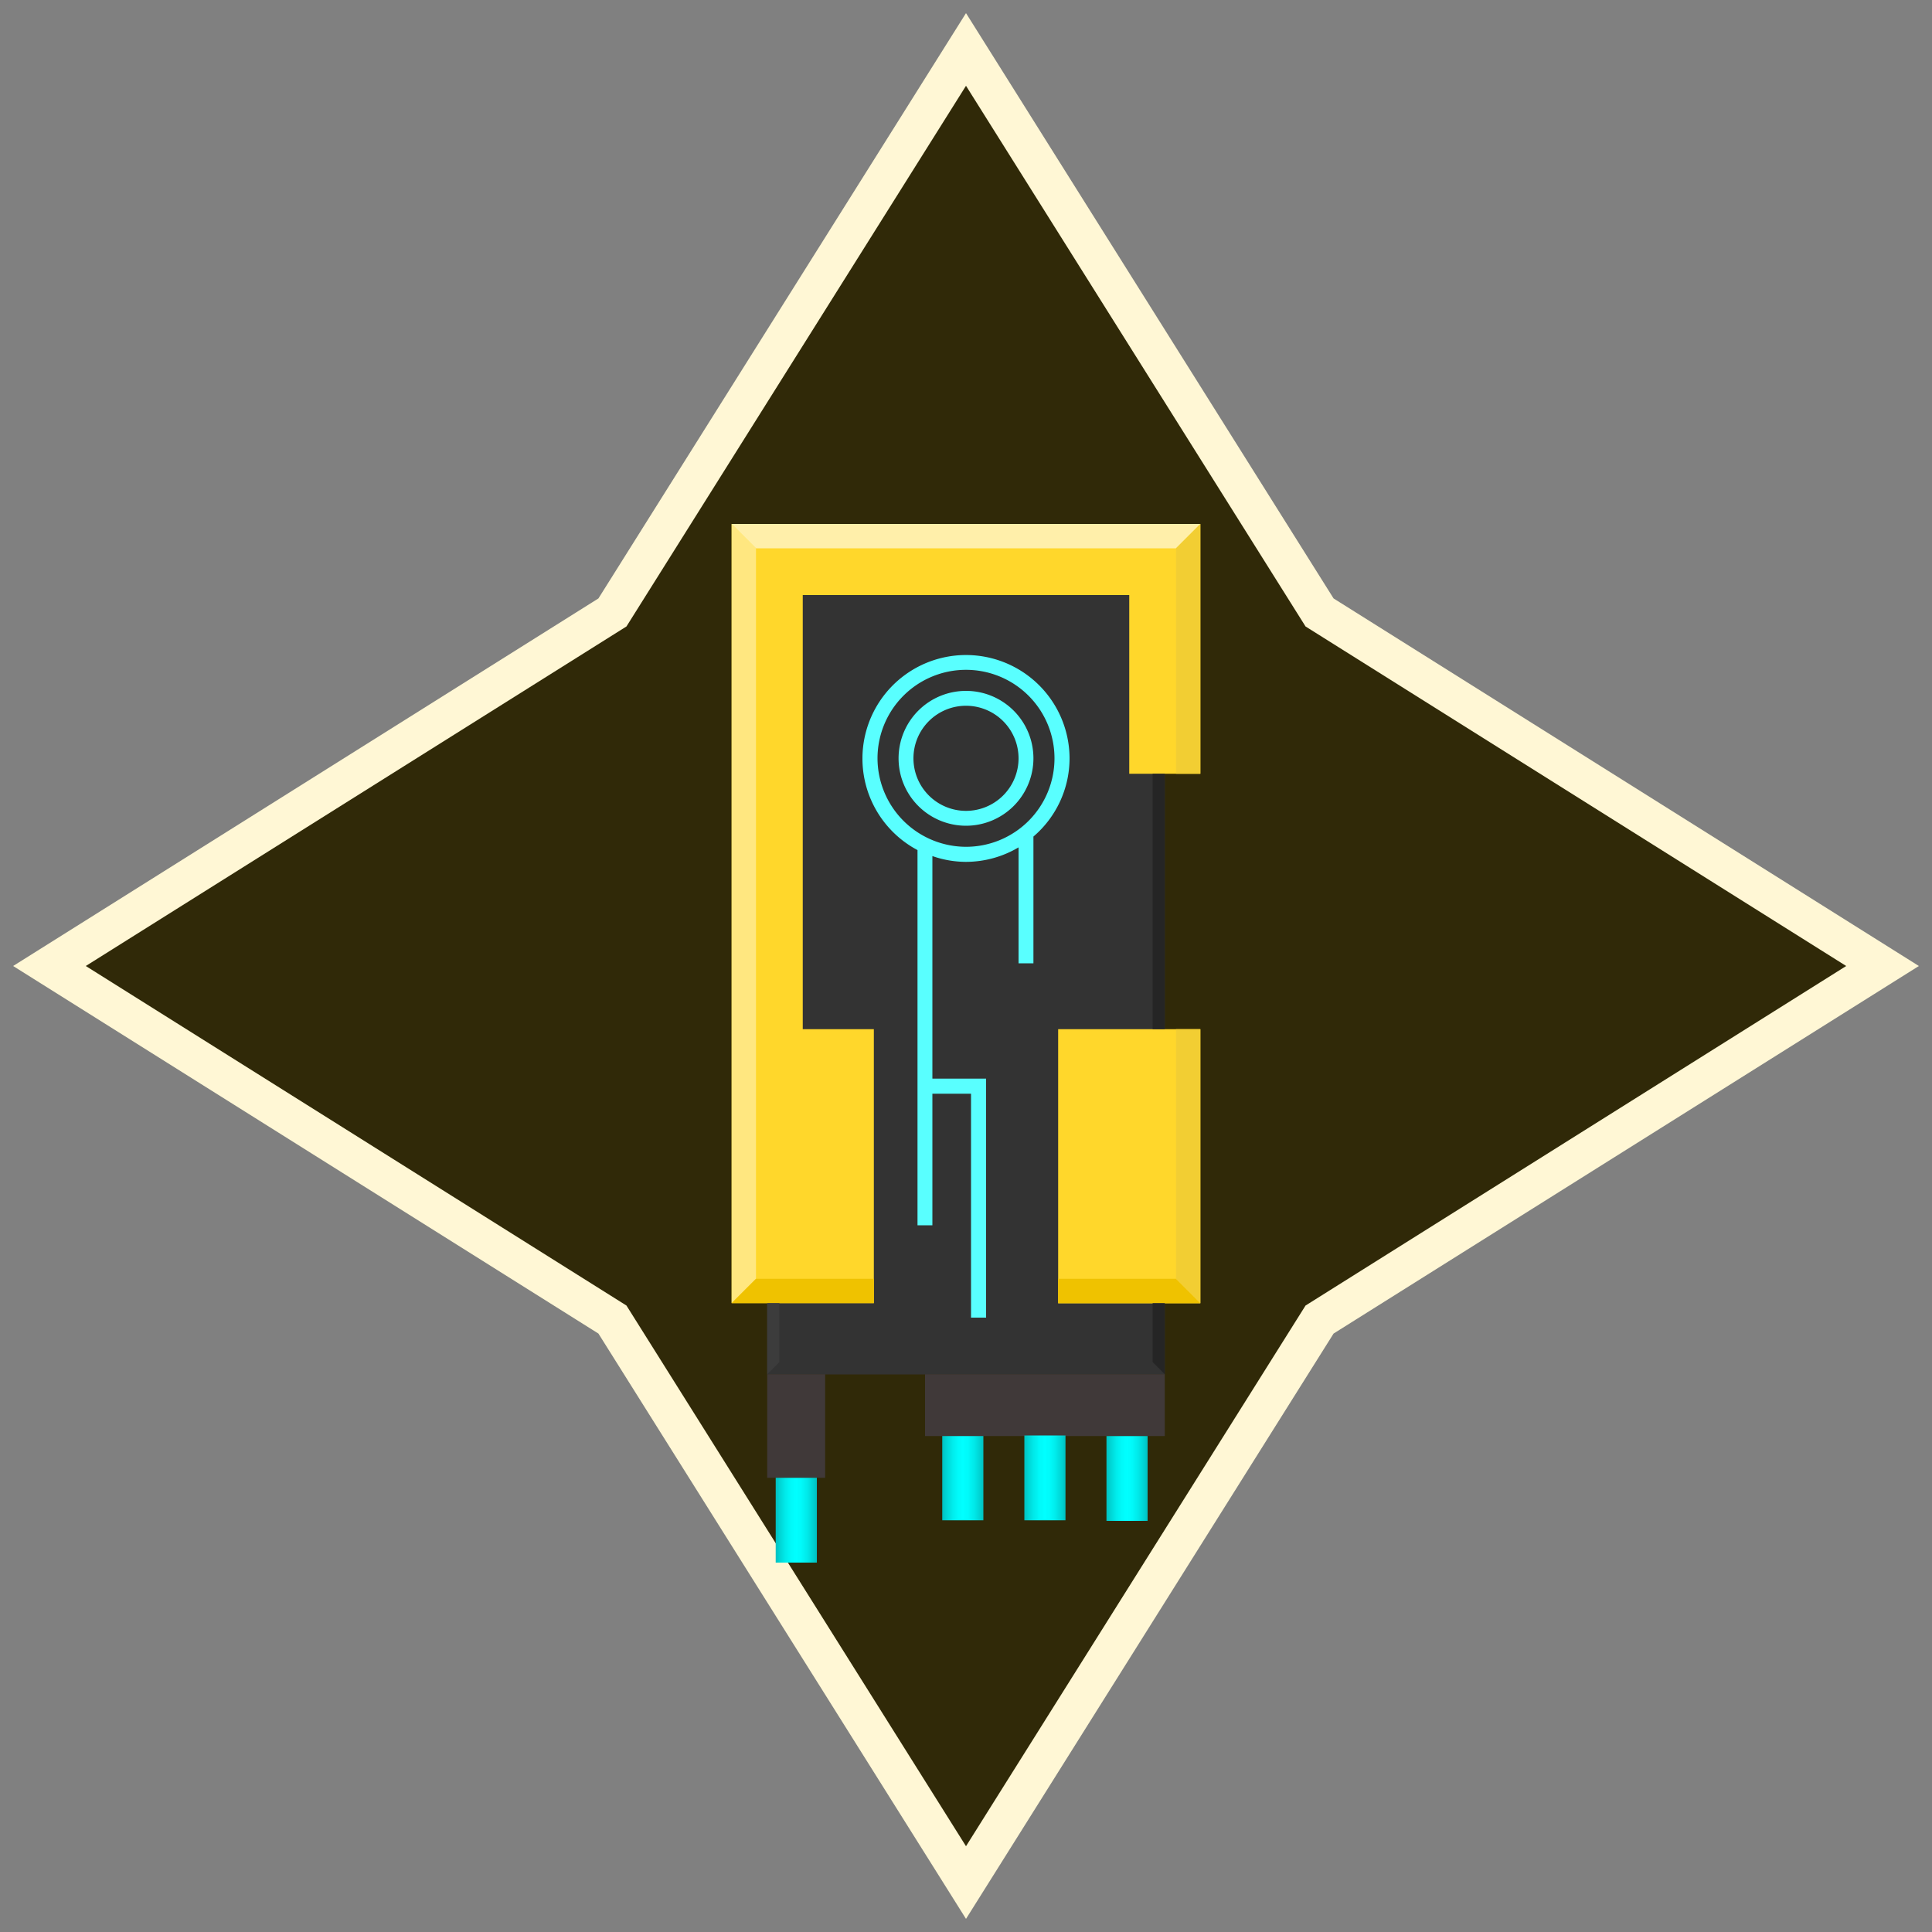 <?xml version="1.0" encoding="utf-8"?>
<svg id="Layer_1" data-name="Layer 1" xmlns="http://www.w3.org/2000/svg" xmlns:xlink="http://www.w3.org/1999/xlink" width="100" height="100" viewBox="0 0 100 100">
    <rect x="0" y="0" width="100" height="100" fill="#808080" stroke="none"/>
    <defs>
        <style>
            .cls-1 {
                fill: #302908;
                stroke: #fff7d5;
                stroke-miterlimit: 10;
                stroke-width: 2px;
            }
            .cls-2 {
                fill: #333;
            }
            .cls-3 {
                fill: #ffd72b;
            }
            .cls-4 {
                fill: #403939;
            }
            .cls-5 {
                fill: url(#linear-gradient);
            }
            .cls-6 {
                fill: url(#linear-gradient-2);
            }
            .cls-7 {
                fill: url(#linear-gradient-3);
            }
            .cls-8 {
                fill: url(#linear-gradient-4);
            }
            .cls-9 {
                fill: #59ffff;
            }
            .cls-10 {
                fill: #ffe780;
            }
            .cls-11 {
                fill: #efc200;
            }
            .cls-12 {
                fill: #ffefaa;
            }
            .cls-13 {
                fill: #f2ce33;
            }
            .cls-14 {
                fill: #3c3c3c;
            }
            .cls-15 {
                fill: #252525;
            }
        </style>
        <linearGradient id="linear-gradient" x1="40.15" y1="78.69" x2="42.27" y2="78.69" gradientUnits="userSpaceOnUse">
            <stop offset="0" stop-color="#00c0c0" />
            <stop offset="0.09" stop-color="#00d3d3" />
            <stop offset="0.24" stop-color="#00ebeb" />
            <stop offset="0.38" stop-color="#00fafa" />
            <stop offset="0.5" stop-color="aqua" />
            <stop offset="0.62" stop-color="#00fafa" />
            <stop offset="0.76" stop-color="#00ebeb" />
            <stop offset="0.91" stop-color="#00d3d3" />
            <stop offset="1" stop-color="#00c0c0" />
        </linearGradient>
        <linearGradient id="linear-gradient-2" x1="48.77" y1="76.49" x2="50.9" y2="76.49" xlink:href="#linear-gradient" />
        <linearGradient id="linear-gradient-3" x1="53.02" y1="76.49" x2="55.15" y2="76.49" xlink:href="#linear-gradient" />
        <linearGradient id="linear-gradient-4" x1="57.27" y1="76.52" x2="59.4" y2="76.52" xlink:href="#linear-gradient" />
    </defs>
    <title>up-grade</title>
    <polygon class="cls-1" points="68.3 31.7 50 2.56 31.7 31.7 2.56 50 31.7 68.3 50 97.44 68.3 68.3 97.44 50 68.3 31.7" />
    <rect class="cls-2" x="39.71" y="28.96" width="20.58" height="42.18" />
    <polygon class="cls-3" points="37.87 27.12 37.87 67.45 45.23 67.45 45.23 53.27 41.55 53.27 41.55 30.8 58.45 30.8 58.45 40.05 62.13 40.05 62.13 27.12 37.87 27.12" />
    <rect class="cls-3" x="54.77" y="53.27" width="7.36" height="14.19" />
    <rect class="cls-4" x="39.71" y="71.13" width="3" height="5.36" />
    <rect class="cls-5" x="40.15" y="76.49" width="2.13" height="4.39" />
    <rect class="cls-6" x="48.77" y="74.3" width="2.13" height="4.39" />
    <rect class="cls-4" x="47.88" y="71.13" width="12.41" height="3.2" />
    <rect class="cls-7" x="53.02" y="74.3" width="2.13" height="4.39" />
    <rect class="cls-8" x="57.27" y="74.33" width="2.13" height="4.39" />
    <path class="cls-9" d="M50,42.74a3.49,3.49,0,1,1,3.49-3.49A3.49,3.49,0,0,1,50,42.74Zm0-6.21a2.72,2.72,0,1,0,2.72,2.72A2.72,2.72,0,0,0,50,36.53Z" />
    <path class="cls-9" d="M55.36,39.25A5.36,5.36,0,1,0,47.49,44V63.42h.77V56.61h2V68.2h.78V55.83H48.26V44.31a5.3,5.3,0,0,0,1.74.3,5.36,5.36,0,0,0,2.72-.75v6h.77V43.3A5.33,5.33,0,0,0,55.36,39.25Zm-9.94,0A4.58,4.58,0,1,1,50,43.83,4.59,4.59,0,0,1,45.42,39.25Z"
    />
    <polygon class="cls-10" points="37.87 27.12 37.87 67.45 39.13 66.19 39.13 28.38 37.87 27.12" />
    <polyline class="cls-11" points="37.87 67.45 45.23 67.45 45.23 66.19 39.13 66.19" />
    <polyline class="cls-12" points="39.13 28.38 60.87 28.38 62.13 27.12 37.87 27.12" />
    <polyline class="cls-13" points="60.87 28.38 60.87 40.05 62.13 40.05 62.13 27.12" />
    <polyline class="cls-11" points="62.13 67.45 54.77 67.45 54.77 66.19 60.87 66.19" />
    <polygon class="cls-13" points="60.87 53.27 60.87 66.19 62.13 67.45 62.13 53.27 60.87 53.27" />
    <polyline class="cls-14" points="40.34 70.5 40.34 67.45 39.71 67.45 39.71 71.13" />
    <rect class="cls-15" x="59.66" y="40.05" width="0.63" height="13.22" />
    <polyline class="cls-15" points="59.66 70.5 59.66 67.45 60.29 67.45 60.29 71.13" />
</svg>
